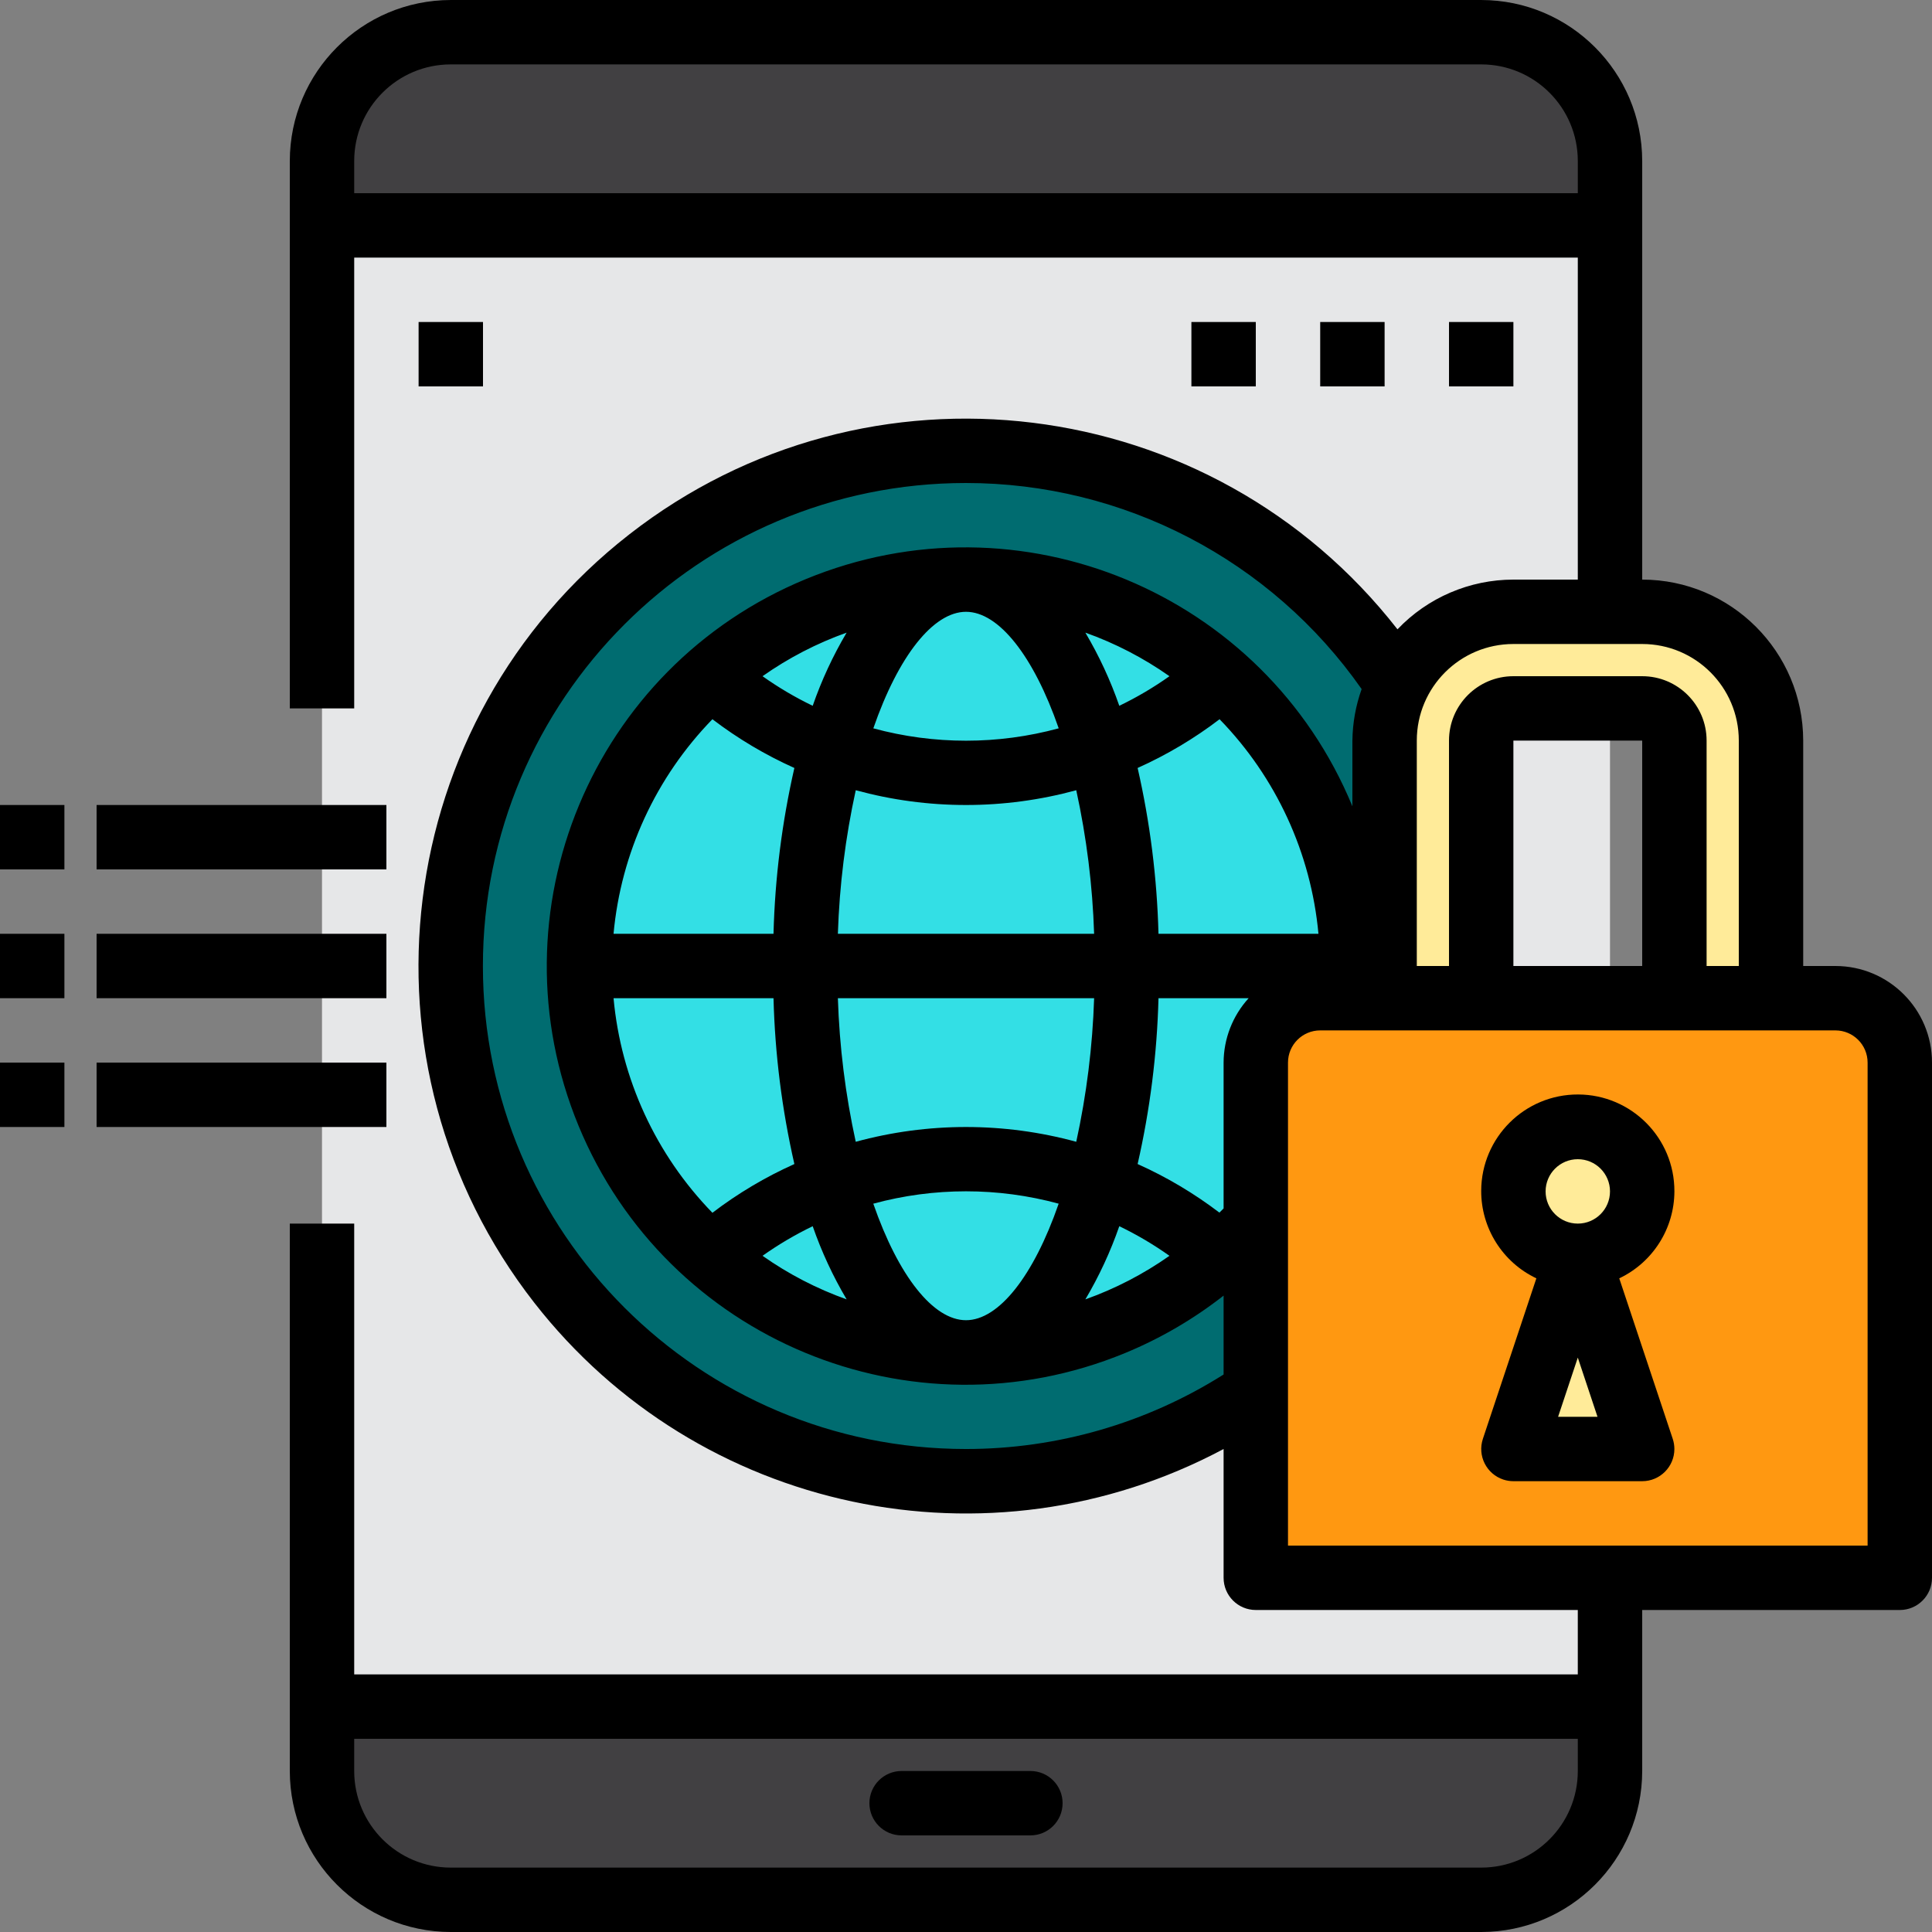 <svg height="1028.001pt" viewBox="0 0 1028.001 1028.001" width="1028.001pt" xmlns="http://www.w3.org/2000/svg"><rect x="0" y="0" width="1028.001" height="1028.001" fill="#808080" stroke="none"/><path d="m205.602 119.934h616.797c18.926 0 34.27 15.34 34.27 34.266v719.602c0 18.926-15.344 34.266-34.27 34.266h-616.797c-18.926 0-34.27-15.34-34.27-34.266v-719.602c0-18.926 15.344-34.266 34.27-34.266zm0 0" fill="#e6e7e8"/><path d="m171.332 942.332c0 37.852 30.684 68.535 68.535 68.535h548.266c37.852 0 68.531-30.684 68.531-68.535v-34.266h-685.332zm376.934 17.137" fill="#414042"/><path d="m787.617 531.133h.516v-17.133c0 5.824-.172 11.48-.516 17.133zm0 0" fill="#414042"/><path d="m788.133 17.133h-548.266c-37.852 0-68.531 30.684-68.531 68.531v34.27h685.332v-34.266c0-37.852-30.684-68.535-68.535-68.535zm0 0" fill="#414042"/><path d="m873.801 633.934c0 18.926-15.344 34.266-34.27 34.266-18.922 0-34.266-15.34-34.266-34.266 0-18.926 15.344-34.27 34.266-34.27 18.926 0 34.27 15.344 34.27 34.27zm0 0" fill="#ffeb99"/><path d="m873.801 771-34.27-102.801-34.266 102.801zm0 0" fill="#ffeb99"/><path d="m788.133 514c0 151.398-122.734 274.133-274.133 274.133s-274.133-122.734-274.133-274.133 122.734-274.133 274.133-274.133 274.133 122.734 274.133 274.133zm0 0" fill="#006c70"/><g fill="#33dfe5"><path d="m584.883 398.574c23.953-8.738 46.051-21.891 65.156-38.773-37.508-33.242-85.922-51.535-136.039-51.402 29.484 0 55.477 35.758 70.883 90.176zm0 0"/><path d="m514 308.398c-50.117-.133-98.531 18.16-136.039 51.402 19.09 16.879 41.172 30.027 65.105 38.773 15.457-54.418 41.449-90.176 70.934-90.176zm0 0"/><path d="m443.117 398.574c-23.953-8.738-46.051-21.891-65.156-38.773-44.27 39.012-69.613 95.191-69.562 154.199h119.934c-.324-38.969 4.648-77.801 14.785-115.426zm0 0"/><path d="m428.332 514h-119.934c-.051 59.008 25.293 115.188 69.562 154.199 19.09-16.879 41.172-30.027 65.105-38.773-10.121-37.629-15.078-76.461-14.734-115.426zm0 0"/><path d="m443.117 629.426c-23.953 8.738-46.051 21.891-65.156 38.773 37.508 33.242 85.922 51.535 136.039 51.402-29.484 0-55.477-35.758-70.883-90.176zm0 0"/><path d="m514 719.602c50.117.133 98.531-18.16 136.039-51.402-19.09-16.879-41.172-30.027-65.105-38.773-15.457 54.418-41.449 90.176-70.934 90.176zm0 0"/><path d="m702.469 531.133h16.445c.516-5.652.688-11.309.688-17.133h-119.934c.324 38.969-4.648 77.801-14.785 115.426 23.953 8.738 46.051 21.891 65.156 38.773 6.391-5.707 12.453-11.77 18.16-18.16v-84.641c0-18.922 15.344-34.266 34.27-34.266zm0 0"/><path d="m443.117 398.574c45.754 16.836 96.008 16.836 141.762 0-15.402-54.418-41.395-90.176-70.879-90.176s-55.477 35.758-70.883 90.176zm0 0"/><path d="m443.117 629.426c45.754-16.836 96.008-16.836 141.762 0 10.141-37.625 15.113-76.457 14.789-115.426h-171.336c-.324 38.969 4.648 77.801 14.785 115.426zm0 0"/><path d="m584.883 629.426c-45.754-16.836-96.008-16.836-141.762 0 15.402 54.418 41.395 90.176 70.879 90.176s55.477-35.758 70.883-90.176zm0 0"/><path d="m514 411.199c-24.188 0-48.184-4.273-70.883-12.625-10.137 37.625-15.109 76.457-14.785 115.426h171.332c.328-38.969-4.645-77.801-14.785-115.426-22.695 8.352-46.691 12.625-70.879 12.625zm0 0"/><path d="m599.668 514h119.934c.051-59.008-25.293-115.188-69.562-154.199-19.09 16.879-41.172 30.027-65.105 38.773 10.121 37.629 15.078 76.461 14.734 115.426zm0 0"/></g><path d="m976.602 531.133h-274.133c-18.926 0-34.27 15.344-34.27 34.266v274.133h342.668v-274.133c0-18.922-15.344-34.266-34.266-34.266zm-102.801 239.867h-68.535l34.27-102.801c-18.926 0-34.27-15.34-34.27-34.266 0-18.926 15.344-34.27 34.27-34.27 18.926 0 34.266 15.344 34.266 34.27 0 18.926-15.344 34.266-34.27 34.266zm0 0" fill="#ff9811"/><path d="m788.133 514v-119.934c0-9.461 7.672-17.133 17.133-17.133h68.535c9.461 0 17.133 7.672 17.133 17.133v137.066h51.398v-137.066c0-37.848-30.684-68.531-68.531-68.531h-68.535c-37.848 0-68.531 30.684-68.531 68.531v137.066h50.887c.34-5.652.512-11.309.512-17.133zm0 0" fill="#ffeb99"/><path d="m771 171.332h34.266v34.27h-34.266zm0 0"/><path d="m702.469 171.332h34.266v34.27h-34.266zm0 0"/><path d="m633.934 171.332h34.266v34.27h-34.266zm0 0"/><path d="m222.734 171.332h34.266v34.27h-34.266zm0 0"/><path d="m548.266 942.332h-68.531c-9.461 0-17.133 7.672-17.133 17.133 0 9.465 7.672 17.133 17.133 17.133h68.531c9.465 0 17.133-7.668 17.133-17.133 0-9.461-7.668-17.133-17.133-17.133zm0 0"/><path d="m976.602 514h-17.133v-119.934c-.059-47.289-38.379-85.609-85.668-85.668v-222.73c-.059-47.289-38.379-85.609-85.668-85.668h-548.266c-47.289.059-85.609 38.379-85.668 85.668v291.266h34.27v-239.867h651.066v171.332h-34.27c-23.312.008-45.605 9.57-61.68 26.457-98.953-126.828-281.984-149.422-408.809-50.465-126.824 98.953-149.418 281.984-50.465 408.809 87.094 111.625 241.84 144.453 366.754 77.801v68.531c0 9.465 7.672 17.133 17.133 17.133h171.332v34.27h-651.062v-239.867h-34.27v291.27c.059 47.285 38.379 85.609 85.668 85.664h548.266c47.289-.055 85.609-38.379 85.668-85.664v-85.668h137.066c9.465 0 17.133-7.672 17.133-17.133v-274.137c0-28.387-23.012-51.398-51.398-51.398zm-788.133-411.199v-17.133c0-28.387 23.012-51.402 51.398-51.402h548.266c28.387 0 51.402 23.016 51.402 51.402v17.133zm599.664 890.934h-548.266c-28.387 0-51.398-23.016-51.398-51.402v-17.133h651.066v17.133c-.004 28.391-23.016 51.402-51.402 51.402zm17.133-651.066h68.535c28.387 0 51.398 23.012 51.398 51.398v119.934h-17.133v-119.934c0-18.926-15.34-34.266-34.266-34.266h-68.535c-18.922 0-34.266 15.34-34.266 34.266v119.934h-17.133v-119.934c0-28.387 23.012-51.398 51.398-51.398zm68.535 171.332h-68.535v-119.934h68.535zm-257.379-17.133c-.77-29.707-4.488-59.266-11.102-88.238 15.484-6.941 30.117-15.645 43.605-25.938 30.09 30.914 48.66 71.215 52.613 114.176zm-170.598 0c.828-25.703 4.012-51.277 9.512-76.398 38.406 10.484 78.922 10.484 117.328 0 5.5 25.121 8.684 50.695 9.508 76.398zm136.352 34.266c-.828 25.703-4.012 51.277-9.512 76.398-38.406-10.484-78.922-10.484-117.328 0-5.5-25.121-8.684-50.695-9.508-76.398zm13.395-155.586c-4.703-13.547-10.75-26.59-18.059-38.93 15.898 5.668 30.953 13.469 44.754 23.184-8.441 5.988-17.371 11.254-26.695 15.746zm-32.262 11.992c-32.285 8.773-66.332 8.773-98.617 0 13.328-38.48 31.883-62.008 49.309-62.008s35.98 23.527 49.312 61.957zm-130.879-11.992c-9.324-4.492-18.254-9.758-26.695-15.746 13.797-9.719 28.855-17.52 44.75-23.184-7.305 12.34-13.352 25.383-18.055 38.93zm-53.355 7.145c13.492 10.293 28.121 18.996 43.605 25.938-6.613 28.973-10.332 58.531-11.102 88.238h-85.117c3.953-42.961 22.523-83.262 52.613-114.176zm32.504 148.441c.77 29.707 4.488 59.266 11.102 88.238-15.484 6.941-30.117 15.645-43.605 25.938-30.09-30.914-48.66-71.215-52.613-114.176zm20.852 121.32c4.703 13.547 10.75 26.59 18.059 38.93-15.898-5.668-30.953-13.469-44.754-23.184 8.441-5.988 17.371-11.254 26.695-15.746zm32.262-11.992c32.285-8.773 66.332-8.773 98.617 0-13.328 38.48-31.883 62.008-49.309 62.008s-35.98-23.527-49.312-61.957zm130.879 11.992c9.324 4.492 18.254 9.758 26.695 15.746-13.797 9.719-28.855 17.52-44.75 23.184 7.305-12.34 13.352-25.383 18.055-38.93zm55.496-87.055v77.598c-.719.754-1.492 1.473-2.227 2.227-13.473-10.25-28.074-18.922-43.52-25.852 6.613-28.973 10.332-58.531 11.102-88.238h47.973c-8.543 9.371-13.293 21.586-13.328 34.266zm-137.066 205.602c-141.938.027-257.023-115.016-257.051-256.949-.023-141.941 115.016-257.023 256.953-257.051 83.895-.016 162.516 40.918 210.613 109.652-3.145 8.805-4.805 18.066-4.914 27.414v34.969c-46.941-113.703-177.172-167.824-290.875-120.883-113.703 46.941-167.824 177.168-120.883 290.871 46.941 113.707 177.168 167.828 290.871 120.887 18.762-7.746 36.375-18.02 52.352-30.531v41.977c-41.023 25.906-88.547 39.652-137.066 39.645zm479.734 51.398h-308.402v-257c0-9.461 7.672-17.133 17.133-17.133h274.137c9.461 0 17.133 7.672 17.133 17.133zm0 0"/><path d="m890.934 633.934c.094-28.387-22.844-51.477-51.23-51.57s-51.477 22.844-51.57 51.23c-.066 19.906 11.371 38.059 29.352 46.598l-28.461 85.41c-2.98 8.984 1.883 18.68 10.867 21.66 1.734.574 3.547.871 5.375.871h68.535c9.461-.008 17.129-7.684 17.121-17.145-.004-1.836-.301-3.66-.879-5.402l-28.457-85.391c17.867-8.488 29.281-26.477 29.348-46.262zm-51.402-17.133c9.465 0 17.133 7.672 17.133 17.133 0 9.461-7.668 17.133-17.133 17.133-9.461 0-17.133-7.672-17.133-17.133 0-9.461 7.672-17.133 17.133-17.133zm-10.484 137.066 10.488-31.492 10.484 31.492zm0 0"/><path d="m0 428.332h34.266v34.27h-34.266zm0 0"/><path d="m51.398 428.332h154.203v34.27h-154.203zm0 0"/><path d="m0 496.867h34.266v34.266h-34.266zm0 0"/><path d="m51.398 496.867h154.203v34.266h-154.203zm0 0"/><path d="m0 565.398h34.266v34.27h-34.266zm0 0"/><path d="m51.398 565.398h154.203v34.27h-154.203zm0 0"/></svg>